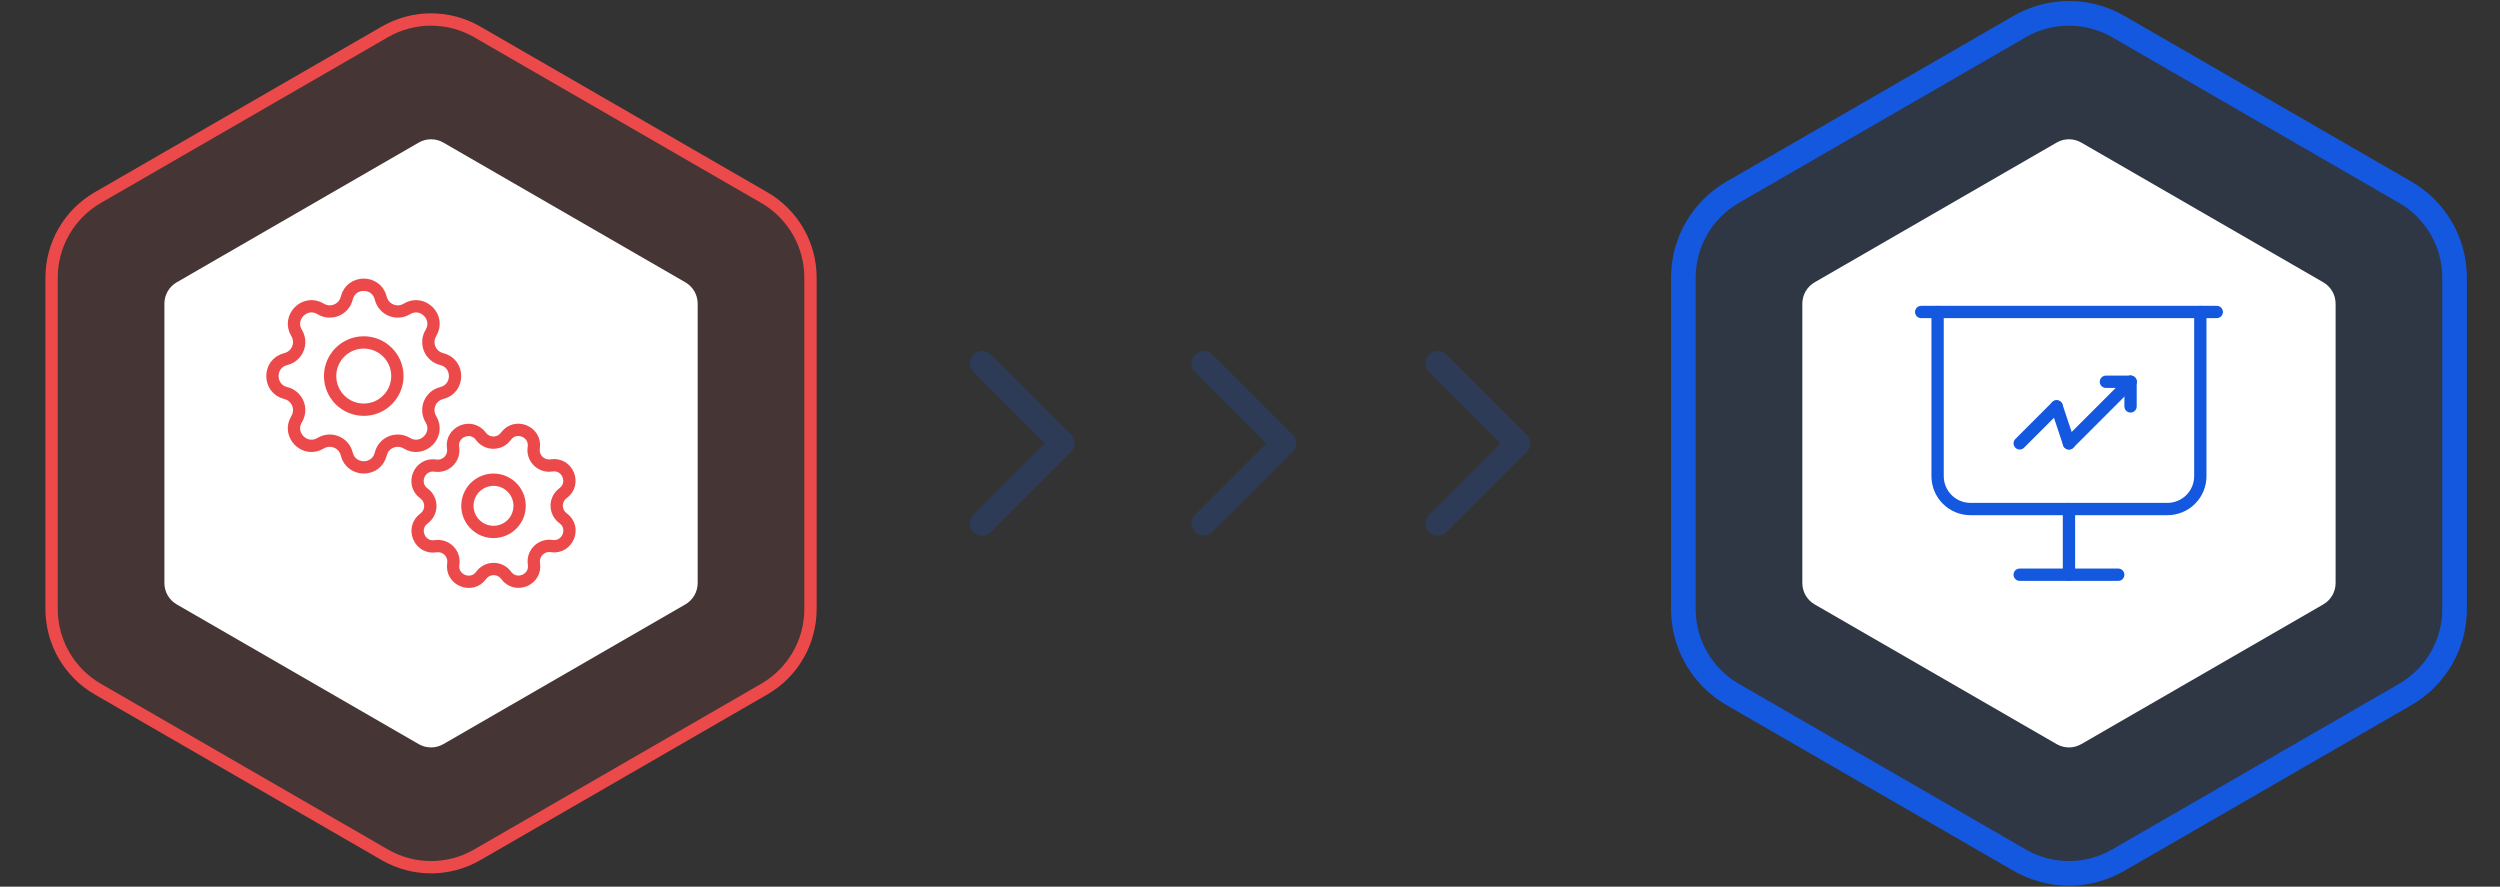 <svg width="203" height="72" viewBox="0 0 203 72" fill="none" xmlns="http://www.w3.org/2000/svg">
<rect x="0" y="0" width="203" height="72" fill="#333333" stroke="none"/>
<g opacity="0.2">
<path d="M79.75 42.5L86.25 36" stroke="#1358DF" stroke-width="2" stroke-linecap="round" stroke-linejoin="round"/>
<path d="M79.75 29.5L86.25 36" stroke="#1358DF" stroke-width="2" stroke-linecap="round" stroke-linejoin="round"/>
<path d="M97.75 42.5L104.25 36" stroke="#1358DF" stroke-width="2" stroke-linecap="round" stroke-linejoin="round"/>
<path d="M97.75 29.5L104.25 36" stroke="#1358DF" stroke-width="2" stroke-linecap="round" stroke-linejoin="round"/>
<path d="M116.75 42.5L123.25 36" stroke="#1358DF" stroke-width="2" stroke-linecap="round" stroke-linejoin="round"/>
<path d="M116.75 29.5L123.25 36" stroke="#1358DF" stroke-width="2" stroke-linecap="round" stroke-linejoin="round"/>
</g>
<path d="M172 2.155C169.525 0.726 166.475 0.726 164 2.155L140.689 15.613C138.214 17.042 136.689 19.683 136.689 22.541V49.459C136.689 52.317 138.214 54.958 140.689 56.387L164 69.845C166.475 71.274 169.525 71.274 172 69.845L195.311 56.387C197.786 54.958 199.311 52.317 199.311 49.459V22.541C199.311 19.683 197.786 17.042 195.311 15.613L172 2.155Z" fill="#1358DF" fill-opacity="0.1" stroke="#1358DF" stroke-width="2"/>
<path d="M38.75 2.588C36.429 1.248 33.571 1.248 31.25 2.588L7.939 16.046C5.619 17.386 4.189 19.862 4.189 22.541V49.459C4.189 52.138 5.619 54.614 7.939 55.954L31.25 69.412C33.571 70.752 36.429 70.752 38.75 69.412L62.061 55.954C64.381 54.614 65.811 52.138 65.811 49.459V22.541C65.811 19.862 64.381 17.386 62.061 16.046L38.75 2.588Z" fill="#EC4A4A" fill-opacity="0.1" stroke="#EC4A4A"/>
<path d="M167 11.577C167.619 11.22 168.381 11.22 169 11.577L188.651 22.923C189.269 23.28 189.651 23.94 189.651 24.655V47.345C189.651 48.06 189.269 48.72 188.651 49.077L169 60.423C168.381 60.78 167.619 60.78 167 60.423L147.349 49.077C146.731 48.72 146.349 48.06 146.349 47.345V24.655C146.349 23.94 146.731 23.28 147.349 22.923L167 11.577Z" fill="white"/>
<path d="M34 11.577C34.619 11.22 35.381 11.22 36 11.577L55.651 22.923C56.269 23.28 56.651 23.94 56.651 24.655V47.345C56.651 48.06 56.269 48.72 55.651 49.077L36 60.423C35.381 60.78 34.619 60.78 34 60.423L14.349 49.077C13.731 48.72 13.349 48.06 13.349 47.345V24.655C13.349 23.94 13.731 23.28 14.349 22.923L34 11.577Z" fill="white"/>
<path d="M164 36L167 33" stroke="#1358DF" stroke-linecap="round" stroke-linejoin="round"/>
<path d="M168 36L173 31" stroke="#1358DF" stroke-linecap="round" stroke-linejoin="round"/>
<path d="M171 31H173" stroke="#1358DF" stroke-linecap="round" stroke-linejoin="round"/>
<path d="M173 33V31" stroke="#1358DF" stroke-linecap="round" stroke-linejoin="round"/>
<path d="M168 36L167 33" stroke="#1358DF" stroke-linecap="round" stroke-linejoin="round"/>
<path d="M156 25.333H180" stroke="#1358DF" stroke-linecap="round" stroke-linejoin="round"/>
<path d="M157.333 25.333V38.666C157.333 39.374 157.614 40.052 158.114 40.552C158.614 41.052 159.292 41.333 160 41.333H176C176.707 41.333 177.385 41.052 177.885 40.552C178.385 40.052 178.666 39.374 178.666 38.666V25.333" stroke="#1358DF" stroke-linecap="round" stroke-linejoin="round"/>
<path d="M168 41.333V46.666" stroke="#1358DF" stroke-linecap="round" stroke-linejoin="round"/>
<path d="M164 46.667H172" stroke="#1358DF" stroke-linecap="round" stroke-linejoin="round"/>
<path d="M28.157 24.207C28.508 22.76 30.566 22.76 30.917 24.207C30.969 24.424 31.073 24.626 31.218 24.796C31.363 24.966 31.547 25.099 31.753 25.185C31.96 25.27 32.184 25.306 32.407 25.289C32.63 25.271 32.846 25.202 33.036 25.085C34.308 24.311 35.763 25.766 34.989 27.038C34.873 27.229 34.803 27.444 34.786 27.667C34.769 27.89 34.804 28.114 34.89 28.32C34.975 28.526 35.108 28.71 35.278 28.855C35.448 29.001 35.649 29.104 35.866 29.157C37.313 29.508 37.313 31.566 35.866 31.917C35.649 31.969 35.447 32.072 35.277 32.218C35.107 32.363 34.974 32.547 34.889 32.753C34.803 32.96 34.767 33.184 34.785 33.407C34.802 33.63 34.872 33.846 34.988 34.036C35.763 35.308 34.308 36.763 33.036 35.989C32.845 35.873 32.629 35.803 32.406 35.786C32.184 35.769 31.96 35.804 31.753 35.89C31.547 35.975 31.363 36.108 31.218 36.278C31.073 36.448 30.97 36.649 30.917 36.866C30.566 38.313 28.508 38.313 28.157 36.866C28.104 36.649 28.001 36.447 27.855 36.277C27.71 36.107 27.527 35.974 27.32 35.889C27.113 35.803 26.89 35.767 26.667 35.785C26.444 35.802 26.228 35.872 26.037 35.988C24.766 36.763 23.31 35.308 24.084 34.036C24.201 33.845 24.27 33.629 24.288 33.406C24.305 33.184 24.269 32.96 24.184 32.753C24.098 32.547 23.965 32.364 23.796 32.218C23.626 32.073 23.424 31.97 23.207 31.917C21.76 31.566 21.76 29.508 23.207 29.157C23.424 29.104 23.626 29.001 23.796 28.855C23.966 28.71 24.099 28.527 24.185 28.32C24.27 28.113 24.306 27.89 24.289 27.667C24.271 27.444 24.202 27.228 24.085 27.037C23.311 25.766 24.766 24.31 26.038 25.084C26.862 25.585 27.929 25.142 28.157 24.207Z" stroke="#EC4A4A" stroke-linecap="round" stroke-linejoin="round"/>
<path d="M36.791 36.368C36.586 35.065 38.269 34.365 39.048 35.428C39.165 35.588 39.318 35.718 39.495 35.807C39.671 35.897 39.867 35.943 40.065 35.943C40.263 35.943 40.458 35.896 40.634 35.806C40.811 35.716 40.963 35.585 41.08 35.425C41.856 34.359 43.541 35.053 43.341 36.357C43.31 36.553 43.327 36.752 43.389 36.941C43.45 37.129 43.556 37.299 43.696 37.439C43.836 37.579 44.007 37.683 44.195 37.745C44.384 37.806 44.584 37.822 44.779 37.791C46.081 37.585 46.782 39.268 45.718 40.047C45.559 40.164 45.429 40.317 45.339 40.494C45.25 40.671 45.203 40.866 45.204 41.064C45.204 41.262 45.251 41.457 45.341 41.634C45.431 41.81 45.562 41.963 45.722 42.079C46.787 42.855 46.093 44.54 44.79 44.34C44.594 44.31 44.394 44.326 44.206 44.388C44.018 44.45 43.847 44.555 43.708 44.695C43.568 44.835 43.463 45.007 43.402 45.195C43.341 45.383 43.325 45.583 43.356 45.778C43.561 47.081 41.879 47.781 41.099 46.718C40.982 46.558 40.829 46.428 40.653 46.339C40.476 46.249 40.281 46.203 40.083 46.203C39.885 46.203 39.689 46.251 39.513 46.34C39.337 46.431 39.184 46.561 39.068 46.721C38.292 47.787 36.606 47.093 36.807 45.789C36.837 45.593 36.82 45.394 36.759 45.206C36.697 45.017 36.592 44.847 36.452 44.707C36.311 44.567 36.14 44.463 35.952 44.401C35.764 44.34 35.564 44.325 35.368 44.355C34.066 44.561 33.366 42.878 34.429 42.099C34.589 41.982 34.719 41.829 34.808 41.652C34.898 41.475 34.944 41.28 34.944 41.082C34.943 40.884 34.896 40.689 34.806 40.512C34.716 40.336 34.586 40.183 34.426 40.067C33.36 39.291 34.054 37.606 35.358 37.806C36.202 37.935 36.924 37.209 36.791 36.368Z" stroke="#EC4A4A" stroke-linecap="round" stroke-linejoin="round"/>
<path d="M29.536 33.268C31.045 33.268 32.268 32.045 32.268 30.536C32.268 29.028 31.045 27.805 29.536 27.805C28.028 27.805 26.805 29.028 26.805 30.536C26.805 32.045 28.028 33.268 29.536 33.268Z" stroke="#EC4A4A" stroke-linecap="round" stroke-linejoin="round"/>
<path d="M40.936 43.01C42.005 42.534 42.486 41.28 42.01 40.211C41.534 39.141 40.281 38.66 39.211 39.137C38.142 39.613 37.66 40.866 38.137 41.936C38.613 43.005 39.866 43.486 40.936 43.01Z" stroke="#EC4A4A" stroke-linecap="round" stroke-linejoin="round"/>
</svg>
